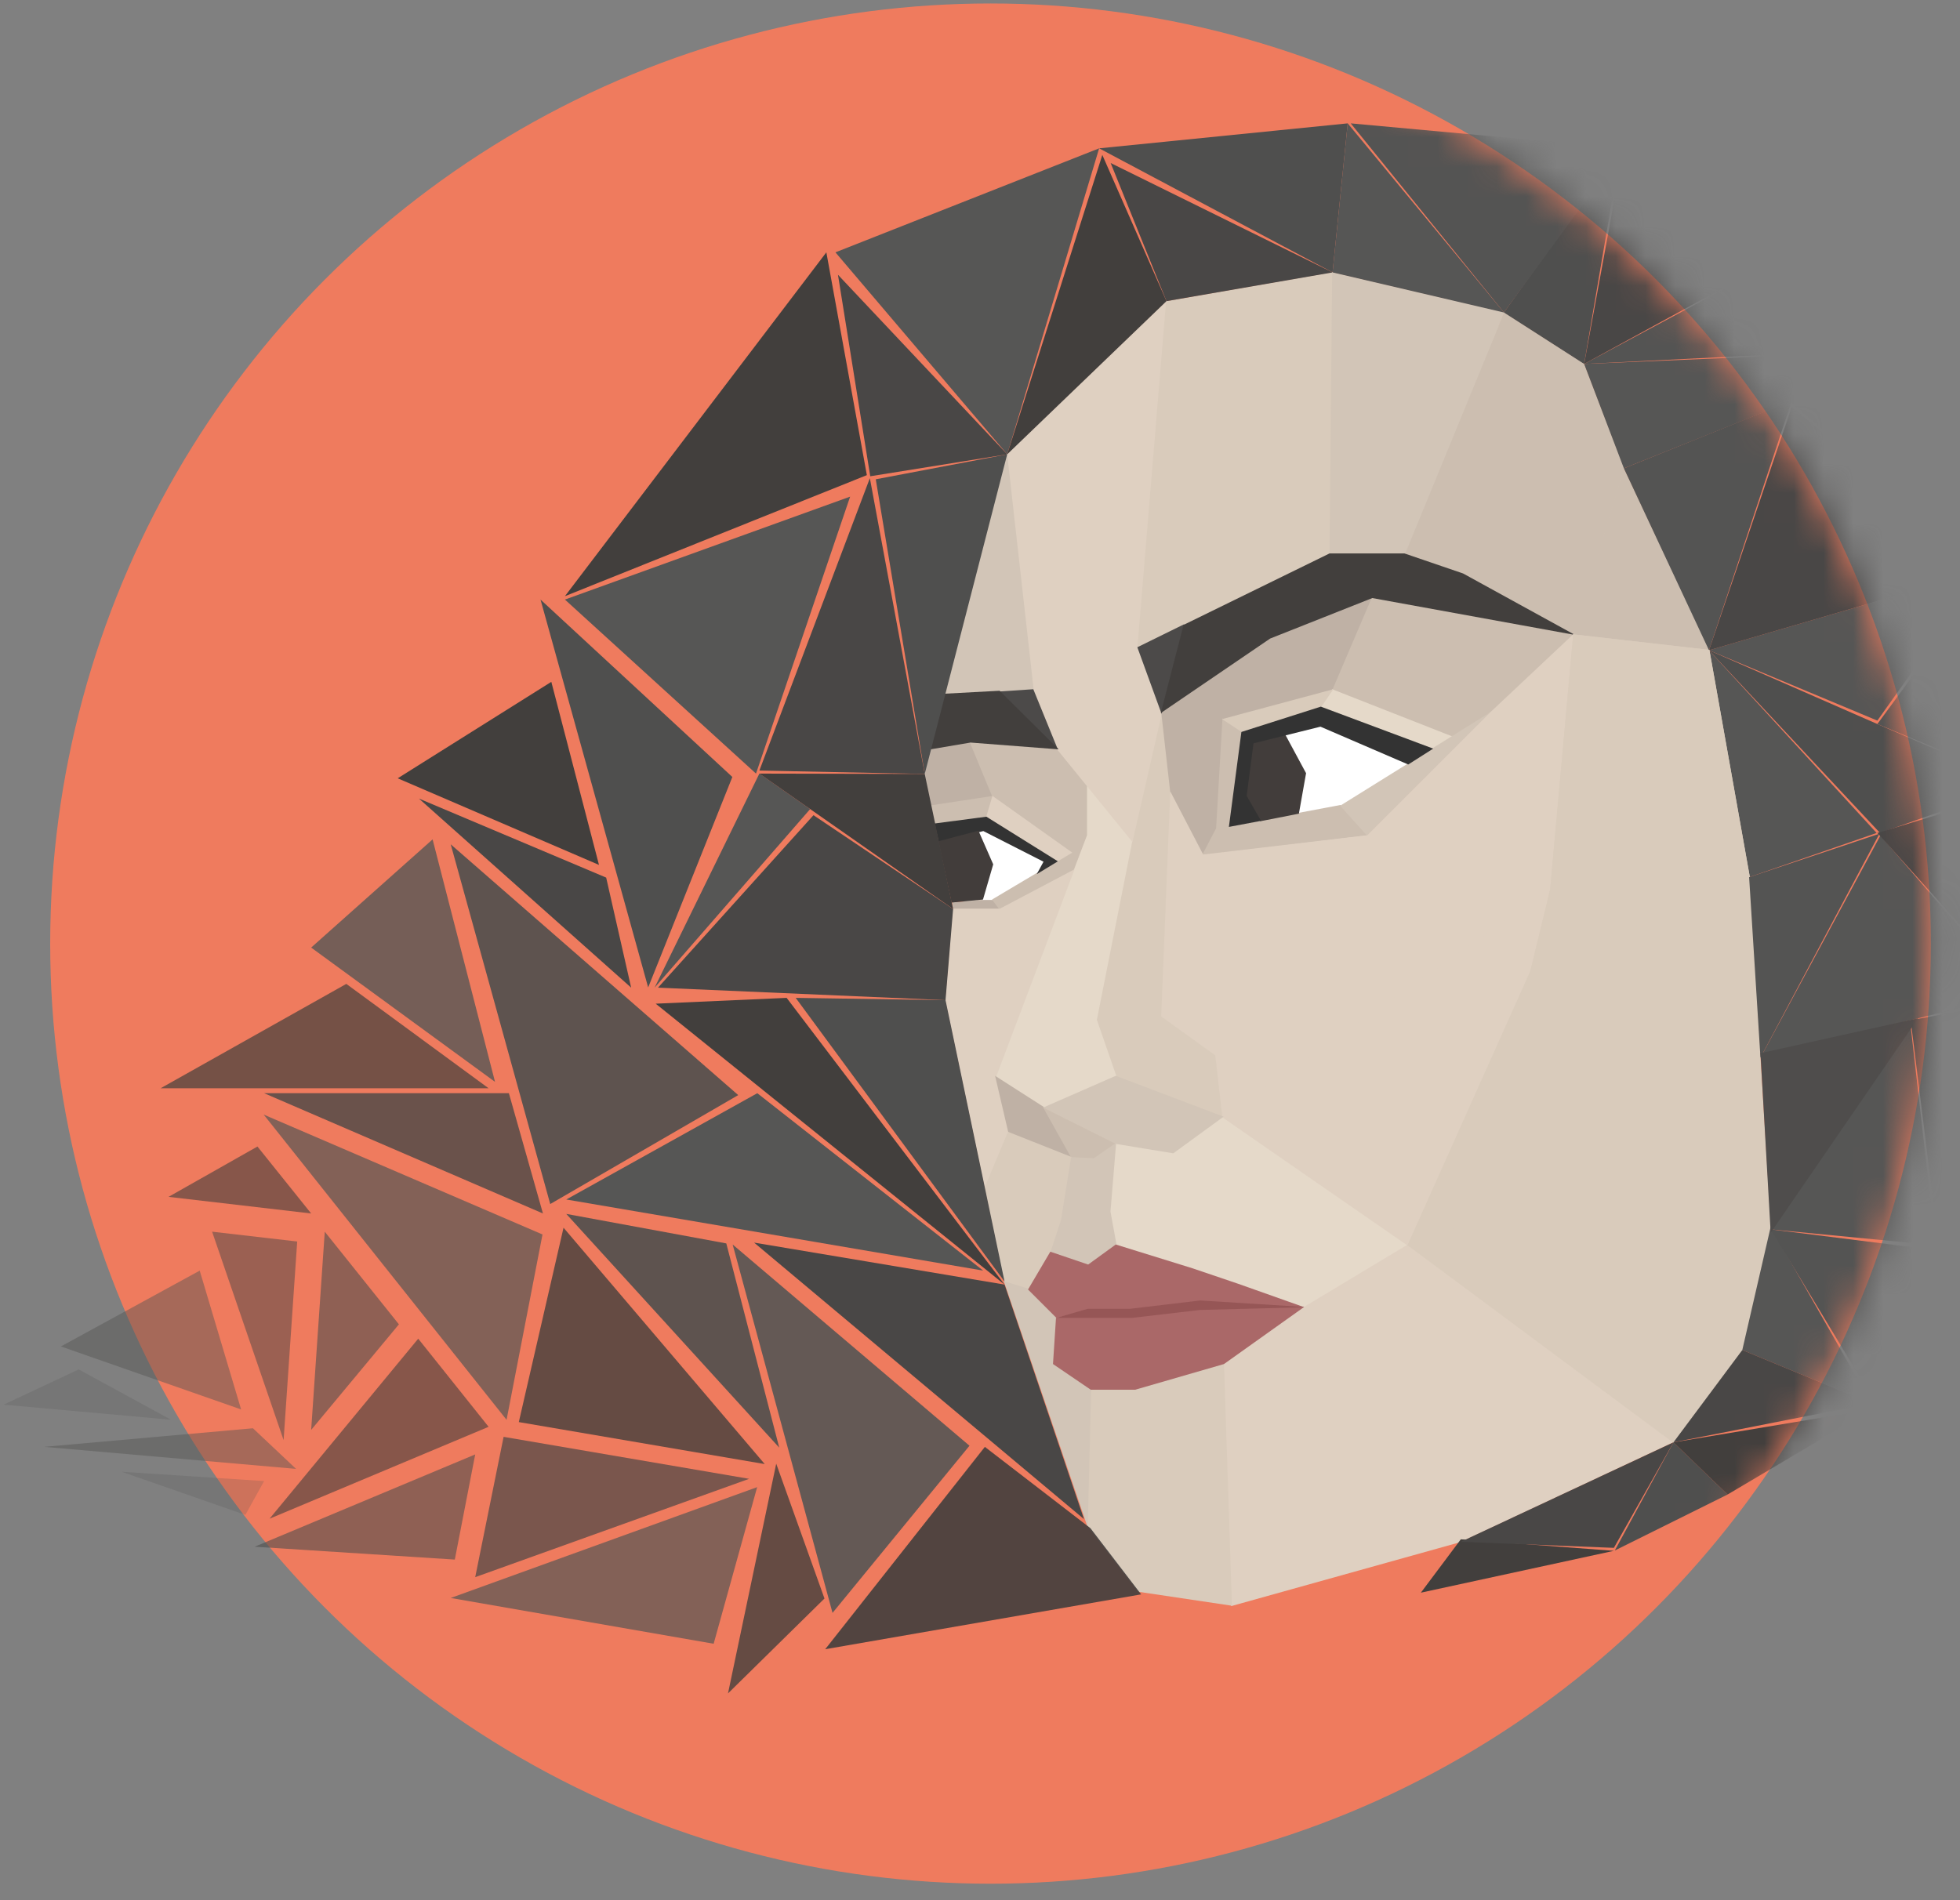 <?xml version="1.0" encoding="UTF-8"?>
<svg width="66px" height="64px" viewBox="0 0 66 64" version="1.1" xmlns="http://www.w3.org/2000/svg" xmlns:xlink="http://www.w3.org/1999/xlink">
    <rect x="0" y="0" width="66" height="64" fill="#808080" stroke="none"/>
    <!-- Generator: Sketch 51.3 (57544) - http://www.bohemiancoding.com/sketch -->
    <title>Group 4</title>
    <desc>Created with Sketch.</desc>
    <defs>
        <path d="M41.451,63.327 C58.938,63.327 73.114,49.151 73.114,31.664 C73.114,14.176 58.938,0 41.451,0 C23.963,0 0.063,24.337 0.063,41.824 C0.063,59.312 23.963,63.327 41.451,63.327 Z" id="path-1"></path>
    </defs>
    <g id="Page-1" stroke="none" stroke-width="1" fill="none" fill-rule="evenodd">
        <g id="ats-cover-letter" transform="translate(-56, -41)">
            <g id="Group-4" transform="translate(47.903, 41.117)">
                <circle id="Oval-4" fill="#EF7B5E" cx="41.451" cy="31.664" r="31.664"></circle>
                <g id="Group-13">
                    <mask id="mask-2" fill="white">
                        <use xlink:href="#path-1"></use>
                    </mask>
                    <use id="Mask" fill-opacity="0" fill="#EF675E" xlink:href="#path-1"></use>
                    <g mask="url(#mask-2)">
                        <g transform="translate(8.204, 4)">
                            <polygon id="Path-2" fill="#DFD0C1" fill-rule="evenodd" points="39.359 6.409 34.328 10.998 31.642 21.781 32.452 26.777 32.852 31.708 34.328 39.911 36.966 47.276 40.072 49.252 42.884 49.252 52.326 46.07 56.914 42.844 59.293 37.017 58.602 27.387 57.303 17.927 53.673 9.82 52.326 7.546 46.908 5.672 42.388 5.672"></polygon>
                            <polygon id="Shape" fill="#D9CBBB" fill-rule="nonzero" points="37.465 32.155 36.803 30.231 38.013 24.193 38.994 19.861 39.007 19.861 39.338 22.575 39.032 30.104 40.841 31.416 41.096 33.531"></polygon>
                            <polygon id="Shape" fill="#BFB1A5" fill-rule="nonzero" points="31.949 26.275 31.987 26.517 33.567 26.517 33.325 26.167"></polygon>
                            <polygon id="Shape" fill="#FFFFFF" fill-rule="nonzero" points="32.968 26.193 33.299 25.008 32.828 23.874 33.006 23.836 35.07 24.893 34.866 25.288 33.325 26.193"></polygon>
                            <polygon id="Shape" fill="#BFB1A5" fill-rule="nonzero" points="31.006 21.963 31.223 21.097 32.586 20.868 33.35 22.715 31.248 23.046"></polygon>
                            <polygon id="Shape" fill="#CCBEB0" fill-rule="nonzero" points="33.299 26.18 36.382 24.346 36.077 25.186 33.554 26.524"></polygon>
                            <polygon id="Shape" fill="#CCBEB0" fill-rule="nonzero" points="31.236 23.008 33.338 22.689 33.134 23.416 31.363 23.645"></polygon>
                            <polygon id="Shape" fill="#CCBEB0" fill-rule="nonzero" points="33.312 22.728 32.548 20.88 35.491 21.084 36.523 22.294 36.523 24.014 36.382 24.384 35.975 24.626"></polygon>
                            <polygon id="Shape" fill="#E5D9C9" fill-rule="nonzero" points="33.401 32.155 36.497 24.014 36.497 22.282 38.026 24.193 36.828 30.231 37.491 32.142 35.032 33.2"></polygon>
                            <polygon id="Shape" fill="#DFD0C1" fill-rule="nonzero" points="33.096 23.416 33.312 22.689 36 24.6 35.491 24.906"></polygon>
                            <polygon id="Shape" fill="#DFD0C1" fill-rule="nonzero" points="35.478 21.11 34.663 19.122 33.784 11.185 39.185 6 38.23 17.695 39.032 19.848 38.026 24.244"></polygon>
                            <polygon id="Shape" fill="#DFD0C1" fill-rule="nonzero" points="31.72 29.569 31.974 26.486 33.567 26.486 36.077 25.161 33.44 32.142 33.873 34.002 33.057 35.939"></polygon>
                            <polygon id="Shape" fill="#D9CBBB" fill-rule="nonzero" points="39.16 6.026 44.778 5.045 44.689 14.536 38.191 17.721"></polygon>
                            <polygon id="Shape" fill="#D2C5B7" fill-rule="nonzero" points="33.784 11.185 33.809 11.185 34.701 19.122 31.643 19.275"></polygon>
                            <polygon id="Shape" fill="#333333" fill-rule="nonzero" points="35.032 24.906 33.006 23.874 31.503 24.244 31.363 23.619 33.108 23.39 35.516 24.893 34.803 25.326"></polygon>
                            <polygon id="Shape" fill="#423D3B" fill-rule="nonzero" points="31.49 24.218 32.841 23.861 33.338 24.995 32.994 26.18 31.936 26.282"></polygon>
                            <polygon id="Shape" fill="#4C4A49" fill-rule="nonzero" points="33.541 19.173 34.688 19.097 35.503 21.097 35.491 21.11 35.491 21.122"></polygon>
                            <polygon id="Shape" fill="#423F3D" fill-rule="nonzero" points="32.573 20.893 31.223 21.122 31.656 19.25 33.554 19.148 35.542 21.122"></polygon>
                            <polygon id="Shape" fill="#565655" fill-rule="nonzero" points="28.52 12.61 18.916 16.077 25.35 21.938"></polygon>
                            <polygon id="Shape" fill="#565655" fill-rule="nonzero" points="25.464 21.938 21.936 29.148 27.172 23.135"></polygon>
                            <polygon id="Shape" fill="#565655" fill-rule="nonzero" points="28.025 4.382 33.809 11.185 36.905 0.879"></polygon>
                            <polygon id="Shape" fill="#4F4F4E" fill-rule="nonzero" points="18.094 16.077 21.719 29.141 24.554 22.052"></polygon>
                            <polygon id="Shape" fill="#4F4F4E" fill-rule="nonzero" points="36.905 0.879 44.765 5.058 45.275 0.038"></polygon>
                            <polygon id="Shape" fill="#4F4F4E" fill-rule="nonzero" points="33.809 11.185 29.383 12.026 31.032 21.95"></polygon>
                            <polygon id="Shape" fill="#423F3D" fill-rule="nonzero" points="29.083 11.886 18.916 15.963 27.719 4.382"></polygon>
                            <polygon id="Shape" fill="#423F3D" fill-rule="nonzero" points="31.987 26.499 25.464 21.938 31.032 21.95"></polygon>
                            <polygon id="Shape" fill="#423F3D" fill-rule="nonzero" points="18.458 18.848 13.285 22.097 20.063 25.014"></polygon>
                            <polygon id="Shape" fill="#423F3D" fill-rule="nonzero" points="37.012 1.101 33.809 11.185 39.172 6.026"></polygon>
                            <polygon id="Shape" fill="#494746" fill-rule="nonzero" points="31.032 21.95 25.464 21.836 29.184 11.988"></polygon>
                            <polygon id="Shape" fill="#494746" fill-rule="nonzero" points="31.732 29.569 22.05 29.148 27.286 23.339 31.987 26.499"></polygon>
                            <polygon id="Shape" fill="#494746" fill-rule="nonzero" points="13.999 22.779 21.146 29.148 20.305 25.441"></polygon>
                            <polygon id="Shape" fill="#494746" fill-rule="nonzero" points="39.172 6.026 44.765 5.058 37.293 1.374"></polygon>
                            <polygon id="Shape" fill="#494746" fill-rule="nonzero" points="28.11 5.137 29.197 11.924 33.809 11.185"></polygon>
                            <polygon id="Shape" fill="#FFFFFF" fill-rule="nonzero" points="43.835 21.938 43.147 20.638 44.37 20.32 47.326 21.606 45.058 23.033 43.593 23.301"></polygon>
                            <polygon id="Shape" fill="#BFB1A5" fill-rule="nonzero" points="39.3 22.575 38.994 19.861 42.638 17.364 46.116 15.988 44.791 19.122 41.083 20.116 40.867 23.798 40.395 24.715"></polygon>
                            <polygon id="Shape" fill="#CCBEB0" fill-rule="nonzero" points="49.148 15.224 47.16 14.549 50.536 6.395 53.237 8.128 54.588 11.644 52.906 17.288"></polygon>
                            <polygon id="Shape" fill="#CCBEB0" fill-rule="nonzero" points="41.058 20.078 41.733 20.511 41.3 23.721 40.841 23.823"></polygon>
                            <polygon id="Shape" fill="#CCBEB0" fill-rule="nonzero" points="40.841 23.785 45.033 22.995 45.975 24.014 40.37 24.69"></polygon>
                            <polygon id="Shape" fill="#CCBEB0" fill-rule="nonzero" points="44.752 19.135 46.09 16.001 52.906 17.249 50.129 19.874 48.791 20.715"></polygon>
                            <polygon id="Shape" fill="#CCBEB0" fill-rule="nonzero" points="52.88 17.275 54.575 11.644 57.479 17.81"></polygon>
                            <polygon id="Shape" fill="#E5D9C9" fill-rule="nonzero" points="44.358 19.696 44.752 19.097 48.804 20.689 48.141 21.122"></polygon>
                            <polygon id="Shape" fill="#D9CBBB" fill-rule="nonzero" points="41.045 20.103 44.791 19.097 44.383 19.696 41.72 20.549"></polygon>
                            <polygon id="Shape" fill="#D2C5B7" fill-rule="nonzero" points="45.02 23.021 50.116 19.848 50.129 19.861 45.937 24.04"></polygon>
                            <polygon id="Shape" fill="#D2C5B7" fill-rule="nonzero" points="44.663 14.561 44.752 5.045 50.549 6.395 47.198 14.561"></polygon>
                            <polygon id="Shape" fill="#423D3B" fill-rule="nonzero" points="41.835 22.689 42.077 20.906 43.173 20.626 43.873 21.925 43.631 23.288 42.332 23.543"></polygon>
                            <polygon id="Shape" fill="#333333" fill-rule="nonzero" points="41.695 20.536 44.37 19.683 48.154 21.097 47.313 21.632 44.358 20.358 42.103 20.919 41.873 22.689 42.357 23.53 41.274 23.734"></polygon>
                            <polygon id="Shape" fill="#4C4A49" fill-rule="nonzero" points="38.191 17.683 39.771 16.906 39.007 19.925"></polygon>
                            <polygon id="Shape" fill="#423F3D" fill-rule="nonzero" points="39.746 16.931 44.663 14.523 47.186 14.523 49.16 15.198 52.893 17.249 52.893 17.262 46.103 16.026 42.663 17.39 38.981 19.899"></polygon>
                            <polygon id="Shape" fill="#565655" fill-rule="nonzero" points="44.765 5.058 50.536 6.408 45.275 0.038"></polygon>
                            <polygon id="Shape" fill="#565655" fill-rule="nonzero" points="53.237 8.141 54.575 11.657 64.512 7.669"></polygon>
                            <polygon id="Shape" fill="#565655" fill-rule="nonzero" points="66.729 15.071 57.441 17.785 63.11 20.154"></polygon>
                            <polygon id="Shape" fill="#565655" fill-rule="nonzero" points="58.792 25.428 63.085 23.938 57.441 17.785"></polygon>
                            <polygon id="Shape" fill="#4F4F4E" fill-rule="nonzero" points="50.536 6.408 53.237 8.141 54.473 0.879"></polygon>
                            <polygon id="Shape" fill="#4F4F4E" fill-rule="nonzero" points="64.512 7.669 60.129 9.376 66.818 15.071"></polygon>
                            <polygon id="Shape" fill="#4F4F4E" fill-rule="nonzero" points="63.11 20.269 57.441 17.785 63.2 23.938 67.799 22.307"></polygon>
                            <polygon id="Shape" fill="#545453" fill-rule="nonzero" points="45.377 0.038 50.536 6.408 54.575 0.879"></polygon>
                            <polygon id="Shape" fill="#545453" fill-rule="nonzero" points="61.314 3.822 53.237 8.141 64.512 7.58"></polygon>
                            <polygon id="Shape" fill="#545453" fill-rule="nonzero" points="54.575 11.657 57.441 17.785 60.231 9.376"></polygon>
                            <polygon id="Shape" fill="#545453" fill-rule="nonzero" points="67.799 22.205 66.932 15.071 63.11 20.269"></polygon>
                            <polygon id="Shape" fill="#494746" fill-rule="nonzero" points="54.575 0.879 53.237 8.141 61.314 3.72"></polygon>
                            <polygon id="Shape" fill="#494746" fill-rule="nonzero" points="60.231 9.58 57.441 17.785 66.729 15.071"></polygon>
                            <polygon id="Shape" fill="#DFD0C1" fill-rule="nonzero" points="40.816 31.429 38.994 30.117 39.3 22.536 40.408 24.664 45.937 24.014 50.103 19.848 52.893 17.224 52.129 25.862 41.058 33.544"></polygon>
                            <polygon id="Shape" fill="#E5D9C9" fill-rule="nonzero" points="41.351 39.073 39.644 38.499 37.465 37.837 37.261 36.69 37.453 34.384 39.402 34.69 41.071 33.493 47.326 37.811 43.784 39.939"></polygon>
                            <polygon id="Shape" fill="#DFD0C1" fill-rule="nonzero" points="41.058 33.518 52.129 25.823 51.466 28.588 47.313 37.85"></polygon>
                            <polygon id="Shape" fill="#DFD0C1" fill-rule="nonzero" points="41.083 41.812 43.771 39.901 49.109 47.812 41.351 49.978"></polygon>
                            <polygon id="Shape" fill="#DFD0C1" fill-rule="nonzero" points="43.759 39.926 47.3 37.799 56.269 44.449 49.071 47.825"></polygon>
                            <polygon id="Shape" fill="#D9CBBB" fill-rule="nonzero" points="51.428 28.575 52.091 25.849 52.868 17.249 57.454 17.772 58.817 25.428 59.187 31.505 53.721 35.493 47.275 37.85"></polygon>
                            <polygon id="Shape" fill="#D9CBBB" fill-rule="nonzero" points="51.428 28.575 52.091 25.849 52.868 17.249 57.454 17.772 58.817 25.428"></polygon>
                            <polygon id="Shape" fill="#D9CBBB" fill-rule="nonzero" points="47.288 37.824 53.696 35.467 59.174 31.48 59.531 37.289 58.588 41.353 56.256 44.487"></polygon>
                            <polygon id="Shape" fill="#565655" fill-rule="nonzero" points="63.212 24.027 59.174 31.505 67.799 29.352"></polygon>
                            <polygon id="Shape" fill="#565655" fill-rule="nonzero" points="64.232 30.448 59.518 37.289 65.072 37.824"></polygon>
                            <polygon id="Shape" fill="#565655" fill-rule="nonzero" points="58.562 41.353 62.907 43.149 59.518 37.205"></polygon>
                            <polygon id="Shape" fill="#4F4F4E" fill-rule="nonzero" points="64.232 30.244 65.174 37.824 68.003 29.556"></polygon>
                            <polygon id="Shape" fill="#4F4F4E" fill-rule="nonzero" points="56.244 44.462 54.269 48.105 58.066 46.22"></polygon>
                            <polygon id="Shape" fill="#545453" fill-rule="nonzero" points="58.792 25.428 59.174 31.505 63.18 23.963"></polygon>
                            <polygon id="Shape" fill="#545453" fill-rule="nonzero" points="59.518 37.289 62.996 43.048 65.391 38.028"></polygon>
                            <polygon id="Shape" fill="#423F3D" fill-rule="nonzero" points="56.244 44.462 58.066 46.22 62.907 43.353"></polygon>
                            <polygon id="Shape" fill="#423F3D" fill-rule="nonzero" points="47.738 49.526 54.238 48.116 49.084 47.728"></polygon>
                            <polygon id="Shape" fill="#494746" fill-rule="nonzero" points="63.11 23.938 67.799 29.148 67.799 22.524"></polygon>
                            <polygon id="Shape" fill="#4F4D4C" fill-rule="nonzero" points="59.174 31.355 59.518 37.404 64.483 30.178"></polygon>
                            <polygon id="Shape" fill="#494746" fill-rule="nonzero" points="58.562 41.353 56.244 44.462 62.907 43.149"></polygon>
                            <polygon id="Shape" fill="#494746" fill-rule="nonzero" points="49.084 47.812 54.238 48.016 56.244 44.462"></polygon>
                            <polygon id="Shape" fill="#BFB1A5" fill-rule="nonzero" points="33.847 34.028 33.401 32.117 35.032 33.161 36.026 34.894"></polygon>
                            <polygon id="Shape" fill="#CCBEB0" fill-rule="nonzero" points="35.975 34.894 35.007 33.161 37.491 34.384 36.726 34.92"></polygon>
                            <polygon id="Shape" fill="#D9CBBB" fill-rule="nonzero" points="38.217 49.494 36.497 47.264 36.612 42.665 38.115 42.653 41.109 41.786 41.376 49.965"></polygon>
                            <polygon id="Shape" fill="#D9CBBB" fill-rule="nonzero" points="33.707 39.073 33.045 35.888 33.834 34.002 35.987 34.856 35.644 36.996 35.287 38.054 34.535 39.328"></polygon>
                            <polygon id="Shape" fill="#D2C5B7" fill-rule="nonzero" points="35.261 38.066 35.618 36.983 35.962 34.856 36.726 34.894 37.478 34.372 37.287 36.69 37.491 37.811 36.523 38.499"></polygon>
                            <polygon id="Shape" fill="#D2C5B7" fill-rule="nonzero" points="36.497 47.264 33.694 39.034 34.535 39.289 35.478 40.258 35.376 41.812 36.637 42.653 36.523 47.252 36.51 47.264"></polygon>
                            <polygon id="Shape" fill="#D2C5B7" fill-rule="nonzero" points="37.465 34.41 35.019 33.187 37.465 32.117 41.096 33.493 39.402 34.728"></polygon>
                            <polygon id="Shape" fill="#AA6868" fill-rule="nonzero" points="34.51 39.315 35.261 38.041 36.535 38.474 37.465 37.799 40.051 38.601 41.593 39.124 43.784 39.901 43.784 39.914 40.306 39.722 37.949 40.003 36.523 40.003 35.465 40.27"></polygon>
                            <polygon id="Shape" fill="#AA6868" fill-rule="nonzero" points="36.624 42.691 35.351 41.825 35.452 40.27 36.523 39.964 37.949 39.964 40.306 39.684 43.81 39.901 41.109 41.825 38.115 42.691"></polygon>
                            <polygon id="Shape" fill="#965656" fill-rule="nonzero" points="35.478 40.27 35.465 40.27 36.523 39.964 37.949 39.964 40.306 39.684 43.784 39.901 43.784 39.914 40.306 40.003 38.013 40.27"></polygon>
                            <polygon id="Shape" fill="#565655" fill-rule="nonzero" opacity="0.8" points="10.371 27.798 14.46 24.154 16.562 32.321"></polygon>
                            <polygon id="Shape" fill="#4F4F4E" fill-rule="nonzero" opacity="0.9" points="15.07 24.32 18.421 36.436 24.752 32.767"></polygon>
                            <polygon id="Shape" fill="#565655" fill-rule="nonzero" points="18.961 36.283 33 38.678 25.394 32.703"></polygon>
                            <polygon id="Shape" fill="#565655" fill-rule="nonzero" opacity="0.9" points="24.564 37.799 27.927 50.207 32.539 44.576"></polygon>
                            <polygon id="Shape" fill="#565655" fill-rule="nonzero" opacity="0.7" points="23.924 51.246 15.07 49.704 25.389 45.971"></polygon>
                            <polygon id="Shape" fill="#565655" fill-rule="nonzero" opacity="0.7" points="16.951 43.704 8.772 33.423 18.161 37.461"></polygon>
                            <polygon id="Shape" fill="#565655" fill-rule="nonzero" opacity="0.479" points="1.945 41.232 8.012 43.354 6.618 38.679"></polygon>
                            <polygon id="Shape" fill="#565655" fill-rule="nonzero" opacity="0.479" points="1.384 44.614 9.862 45.356 8.41 43.988"></polygon>
                            <polygon id="Shape" fill="#565655" fill-rule="nonzero" opacity="0.22" points="0.017 43.193 5.648 43.7 2.543 42.007"></polygon>
                            <polygon id="Shape" fill="#565655" fill-rule="nonzero" opacity="0.22" points="3.996 45.455 8.156 46.905 8.787 45.766"></polygon>
                            <polygon id="Shape" fill="#4F4F4E" fill-rule="nonzero" points="33.72 39.047 26.687 29.492 31.732 29.569"></polygon>
                            <polygon id="Shape" fill="#4F4F4E" fill-rule="nonzero" opacity="0.9" points="18.961 36.768 26.133 44.641 24.35 37.762"></polygon>
                            <polygon id="Shape" fill="#4F4F4E" fill-rule="nonzero" opacity="0.6" points="15.208 48.411 8.468 47.978 15.895 44.869"></polygon>
                            <polygon id="Shape" fill="#4F4F4E" fill-rule="nonzero" opacity="0.6" points="10.829 37.367 10.371 44.043 13.326 40.488"></polygon>
                            <polygon id="Shape" fill="#423F3D" fill-rule="nonzero" points="21.973 29.688 33.72 39.149 26.382 29.492"></polygon>
                            <polygon id="Shape" fill="#423F3D" fill-rule="nonzero" opacity="0.9" points="38.319 49.583 27.681 51.43 33.057 44.615 36.612 47.354"></polygon>
                            <polygon id="Shape" fill="#423F3D" fill-rule="nonzero" opacity="0.8" points="27.656 49.722 24.407 52.919 26.031 45.181"></polygon>
                            <polygon id="Shape" fill="#423F3D" fill-rule="nonzero" opacity="0.7" points="11.555 29.021 5.3 32.537 16.346 32.537"></polygon>
                            <polygon id="Shape" fill="#423F3D" fill-rule="nonzero" opacity="0.6" points="8.562 34.499 5.568 36.194 10.371 36.754"></polygon>
                            <polygon id="Shape" fill="#423F3D" fill-rule="nonzero" opacity="0.6" points="13.976 40.971 8.969 47.035 16.346 43.939"></polygon>
                            <polygon id="Shape" fill="#423F3D" fill-rule="nonzero" opacity="0.8" points="18.869 37.233 17.363 43.78 25.644 45.194"></polygon>
                            <polygon id="Shape" fill="#494746" fill-rule="nonzero" points="36.395 47.048 25.286 37.735 33.72 39.149"></polygon>
                            <polygon id="Shape" fill="#494746" fill-rule="nonzero" opacity="0.8" points="18.176 36.754 8.787 32.703 17.029 32.703"></polygon>
                            <polygon id="Shape" fill="#494746" fill-rule="nonzero" opacity="0.5" points="7.035 37.367 9.443 44.387 9.901 37.698"></polygon>
                            <polygon id="Shape" fill="#494746" fill-rule="nonzero" opacity="0.7" points="25.119 45.691 16.851 44.277 15.895 49.003"></polygon>
                        </g>
                    </g>
                </g>
            </g>
        </g>
    </g>
</svg>